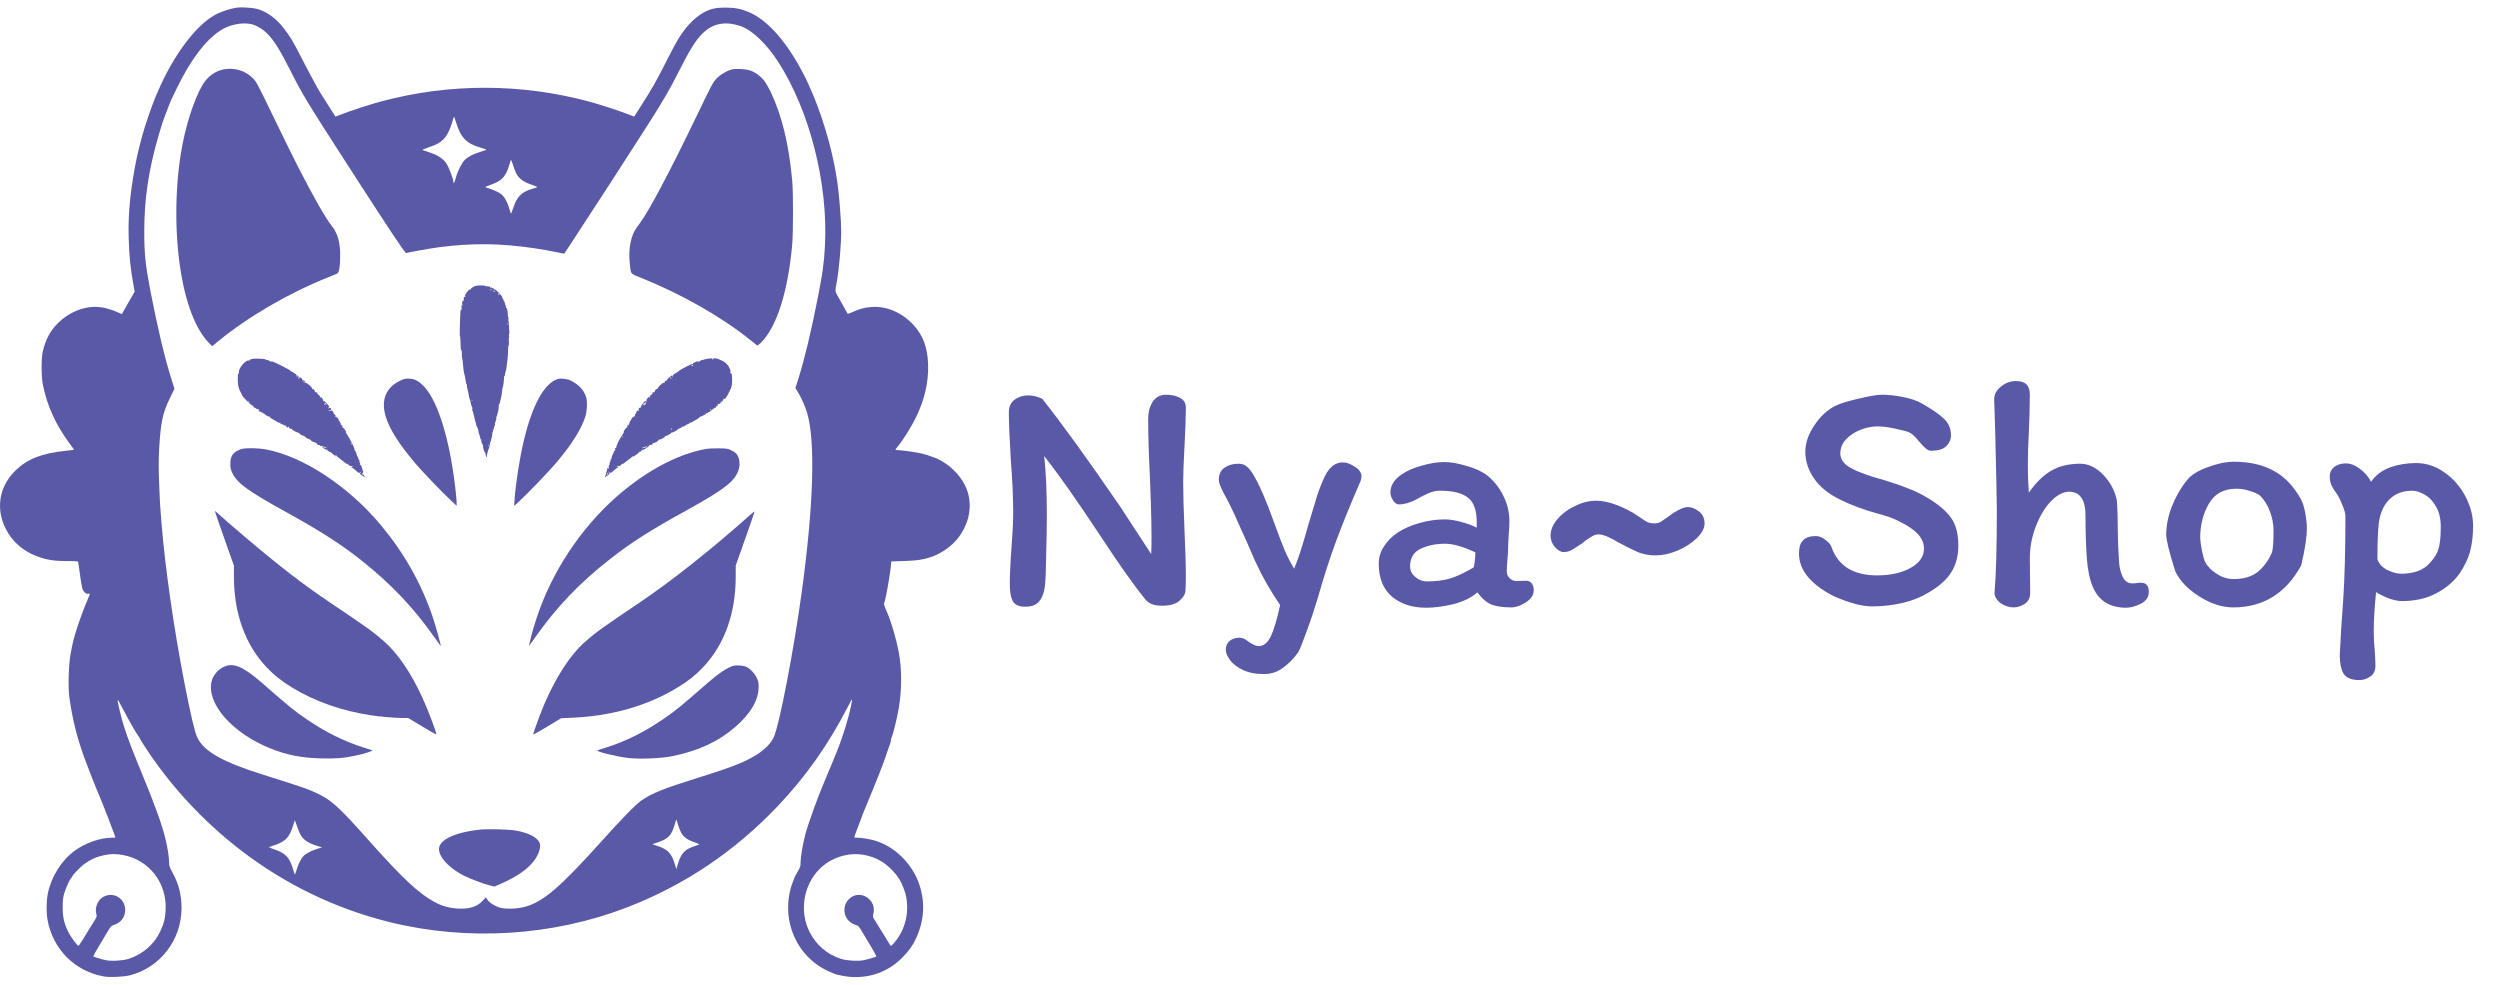 <svg width="165" height="65" viewBox="0 0 165 65" fill="none" xmlns="http://www.w3.org/2000/svg">
<path d="M15.699 0.496C15.176 0.563 14.566 0.769 14.121 1.023C12.863 1.751 11.415 3.711 10.425 6.028C10.373 6.148 10.304 6.309 10.269 6.385C10.04 6.92 9.556 8.322 9.383 8.974C9.236 9.528 9.08 10.13 9.046 10.313C8.617 12.385 8.445 14.041 8.492 15.675C8.531 16.996 8.6 17.639 8.829 18.934L8.886 19.251L8.579 19.782C8.41 20.077 8.224 20.407 8.159 20.523L8.047 20.733L7.883 20.661C7.796 20.626 7.666 20.568 7.593 20.536C7.524 20.505 7.377 20.456 7.269 20.425C7.161 20.393 7.018 20.349 6.944 20.327C6.875 20.304 6.65 20.273 6.447 20.26C5.539 20.197 4.541 20.608 3.819 21.331C3.317 21.835 3.032 22.362 2.828 23.17C2.72 23.603 2.72 24.84 2.828 25.38C3.105 26.782 3.689 28.059 4.618 29.304C4.77 29.505 4.891 29.679 4.882 29.684C4.873 29.692 4.636 29.719 4.35 29.751C2.755 29.92 1.834 30.277 1.039 31.036C-0.22 32.242 -0.345 34.005 0.719 35.451C1.103 35.969 1.678 36.407 2.318 36.666C3.001 36.943 3.529 37.032 4.445 37.032C5.141 37.032 5.15 37.032 5.167 37.13C5.18 37.188 5.219 37.465 5.254 37.746C5.392 38.768 5.431 38.942 5.574 39.081C5.669 39.175 5.729 39.201 5.816 39.188C5.876 39.175 5.928 39.179 5.928 39.201C5.928 39.219 5.872 39.367 5.803 39.527C5.345 40.59 4.904 41.902 4.761 42.634C4.735 42.782 4.696 42.983 4.675 43.081C4.528 43.777 4.48 45.362 4.584 46.072C4.796 47.536 5.072 48.643 5.57 50.023C5.734 50.478 6.352 52.058 6.495 52.375C6.745 52.942 7.614 55.192 7.614 55.273C7.614 55.282 7.502 55.291 7.368 55.291C6.603 55.291 5.613 55.643 4.912 56.161C4.052 56.795 3.373 57.88 3.157 58.974C3.058 59.469 3.049 60.237 3.14 60.724C3.494 62.661 4.943 64.107 6.862 64.447C7.277 64.518 8.185 64.473 8.609 64.362C10.602 63.831 11.981 62.014 11.981 59.92C11.981 59.072 11.795 58.34 11.393 57.603C11.186 57.219 11.16 57.148 11.16 56.911C11.16 56.585 11.06 55.938 10.918 55.357C10.693 54.424 10.222 53.121 9.365 51.05C8.492 48.938 8.133 47.925 7.9 46.898C7.701 46.027 7.705 46.014 8.025 46.63C8.449 47.442 8.946 48.326 9.089 48.514C9.158 48.603 9.214 48.692 9.214 48.71C9.214 48.728 9.344 48.942 9.504 49.192C11.164 51.777 13.373 54.174 15.851 56.085C18.795 58.357 22.145 59.978 25.73 60.862C30.861 62.13 36.465 61.782 41.38 59.889C45.176 58.424 48.492 56.197 51.346 53.188C53.209 51.219 54.653 49.175 55.967 46.63C56.227 46.125 56.253 46.09 56.227 46.273C56.119 47.009 55.639 48.616 55.224 49.621C55.198 49.683 55.098 49.933 54.999 50.179C54.839 50.576 54.701 50.902 54.428 51.541C54.026 52.465 53.339 54.362 53.157 55.045C52.984 55.706 52.837 56.563 52.837 56.924C52.837 57.179 52.82 57.237 52.643 57.536C52.535 57.719 52.448 57.88 52.448 57.898C52.448 57.911 52.413 58.009 52.366 58.116C52.042 58.866 51.934 59.835 52.076 60.67C52.34 62.219 53.304 63.482 54.692 64.107C54.921 64.21 55.154 64.308 55.215 64.322C55.82 64.451 56.08 64.487 56.469 64.487C57.684 64.487 58.778 64.018 59.616 63.134C60.018 62.715 60.226 62.42 60.438 61.973C60.983 60.826 61.073 59.657 60.706 58.474C60.265 57.045 59.054 55.84 57.679 55.46C57.351 55.371 56.867 55.291 56.633 55.291C56.495 55.291 56.382 55.282 56.382 55.268C56.382 55.224 56.689 54.384 56.776 54.188C56.819 54.081 56.858 53.983 56.858 53.969C56.858 53.951 56.91 53.817 56.97 53.666C57.148 53.241 57.187 53.148 57.312 52.835C57.437 52.518 57.502 52.362 57.606 52.121C57.736 51.817 58.293 50.402 58.328 50.291C58.349 50.228 58.436 49.978 58.522 49.733C58.782 48.996 58.803 48.933 58.803 48.835C58.803 48.786 58.829 48.683 58.864 48.612C58.955 48.425 59.214 47.362 59.318 46.742C59.526 45.5 59.526 44.148 59.318 43.036C59.154 42.175 58.816 41.018 58.544 40.402C58.341 39.938 58.319 39.858 58.362 39.768C58.384 39.724 58.427 39.576 58.453 39.442C58.479 39.309 58.54 39.005 58.583 38.773C58.669 38.331 58.795 37.483 58.812 37.21L58.825 37.054L59.668 37.027C60.498 37.001 60.918 36.943 61.376 36.786C61.774 36.652 61.964 36.559 62.327 36.326C62.937 35.925 63.356 35.451 63.659 34.822C64.1 33.907 64.113 32.907 63.702 32.054C63.352 31.335 62.656 30.652 61.908 30.3C61.7 30.201 61.16 30.014 60.857 29.938C60.529 29.853 59.517 29.71 59.249 29.71C59.089 29.71 59.072 29.675 59.184 29.55C59.534 29.157 60.131 28.215 60.459 27.532C61.034 26.349 61.294 25.206 61.255 24.041C61.212 22.907 60.922 22.135 60.278 21.434C59.53 20.626 58.505 20.188 57.528 20.26C57.048 20.295 56.702 20.393 56.166 20.639C56.058 20.688 55.959 20.715 55.941 20.702C55.928 20.684 55.851 20.55 55.773 20.402C55.695 20.255 55.518 19.934 55.375 19.688C55.094 19.197 55.103 19.286 55.237 18.55C55.379 17.76 55.518 16.17 55.518 15.291C55.518 14.514 55.384 12.818 55.263 12.01C55.107 11.001 54.96 10.3 54.709 9.353C54.437 8.318 54.013 7.077 53.65 6.228C53.291 5.389 53.226 5.251 52.902 4.644C51.847 2.666 50.606 1.296 49.426 0.8C48.886 0.577 48.496 0.501 47.887 0.501C47.247 0.501 46.94 0.568 46.482 0.804C45.803 1.157 45.111 1.916 44.584 2.889C44.532 2.983 44.458 3.126 44.415 3.202C44.372 3.282 44.212 3.59 44.061 3.885C43.291 5.403 43.075 5.787 42.344 6.929L41.856 7.697L41.562 7.581C40.926 7.331 39.59 6.894 38.873 6.702C34.389 5.496 29.69 5.492 25.211 6.679C24.437 6.885 23.148 7.304 22.431 7.586L22.141 7.697L21.722 7.041C21.151 6.144 21.039 5.961 20.926 5.755C20.688 5.327 20.23 4.465 19.979 3.974C19.361 2.755 19.158 2.416 18.713 1.845C18.22 1.206 17.584 0.751 16.966 0.586C16.702 0.514 15.967 0.465 15.699 0.496ZM16.573 1.59C16.931 1.671 17.351 1.921 17.671 2.251C18.103 2.693 18.483 3.309 19.18 4.688C19.971 6.251 20.282 6.764 22.846 10.737C25.669 15.117 26.737 16.724 26.806 16.702C27.005 16.639 28.388 16.398 28.972 16.318C31.177 16.032 33.001 16.05 35.297 16.389C35.721 16.452 36.331 16.559 36.65 16.626L37.238 16.746L37.679 16.077C38.989 14.09 41.696 9.907 42.828 8.126C43.806 6.59 44.199 5.907 44.817 4.688C45.513 3.309 45.894 2.693 46.326 2.251C47.009 1.546 47.844 1.371 48.881 1.724C49.647 1.983 50.602 2.903 51.385 4.121C53.455 7.353 54.666 12.157 54.446 16.237C54.385 17.38 54.294 18.032 53.983 19.608C53.546 21.849 53.097 23.715 52.686 25.014L52.496 25.612L52.651 25.862C52.889 26.242 53.166 26.876 53.287 27.309C53.823 29.219 53.689 33.411 52.919 39.041C52.383 42.956 51.432 47.898 51.06 48.675C50.887 49.036 50.537 49.407 50.057 49.733C49.283 50.25 48.423 50.599 46.062 51.335C43.797 52.045 43.027 52.353 42.34 52.826C41.972 53.076 41.039 54.032 39.629 55.603C36.966 58.567 35.846 59.523 34.649 59.849C34.169 59.982 33.404 60.014 33.036 59.915C32.686 59.822 32.327 59.603 32.18 59.389L32.063 59.228L31.86 59.447C31.484 59.849 30.991 60.005 30.226 59.965C29.629 59.929 29.188 59.808 28.669 59.527C27.623 58.96 26.542 57.947 24.259 55.38C22.526 53.433 21.951 52.889 21.212 52.505C20.477 52.121 20.1 51.987 17.32 51.116C14.675 50.282 13.455 49.59 13.019 48.67C12.85 48.308 12.573 47.13 12.176 45.09C11.471 41.469 10.905 37.509 10.662 34.554C10.628 34.085 10.589 33.617 10.58 33.505C10.567 33.393 10.537 32.71 10.507 31.983C10.464 30.942 10.464 30.46 10.502 29.684C10.598 27.916 10.732 27.264 11.207 26.291L11.514 25.657L11.32 25.041C10.87 23.612 10.416 21.715 9.927 19.202C9.599 17.501 9.521 16.746 9.521 15.335C9.517 13.135 9.811 11.175 10.477 8.907C10.572 8.577 10.68 8.224 10.714 8.126C10.749 8.028 10.818 7.836 10.866 7.702C10.913 7.568 10.969 7.416 10.991 7.367C11.008 7.318 11.056 7.197 11.095 7.099C11.259 6.67 11.328 6.519 11.7 5.76C12.608 3.92 13.529 2.697 14.515 2.032C15.103 1.635 15.946 1.456 16.573 1.59ZM30.131 8.17C30.425 9.112 30.827 9.501 31.774 9.76C31.968 9.813 32.12 9.871 32.106 9.88C32.093 9.894 31.929 9.952 31.739 10.01C31.25 10.153 30.874 10.349 30.663 10.568C30.451 10.787 30.183 11.336 30.075 11.773C30.001 12.059 29.923 12.175 29.923 11.996C29.923 11.827 29.621 11.023 29.469 10.8C29.253 10.478 28.903 10.242 28.38 10.068C28.146 9.992 27.926 9.916 27.891 9.903C27.857 9.889 28.021 9.813 28.259 9.733C28.791 9.559 28.976 9.461 29.244 9.22C29.478 9.005 29.737 8.496 29.863 8.001C29.906 7.836 29.953 7.702 29.966 7.702C29.979 7.702 30.053 7.912 30.131 8.17ZM34.065 11.429C34.255 11.804 34.541 12.01 35.146 12.211C35.353 12.282 35.492 12.349 35.457 12.358C35.423 12.371 35.258 12.425 35.09 12.474C34.419 12.675 34.113 12.992 33.875 13.72C33.801 13.952 33.728 14.121 33.719 14.103C33.706 14.081 33.663 13.943 33.62 13.795C33.529 13.456 33.365 13.117 33.218 12.952C33.001 12.715 32.816 12.621 32.042 12.358C32.007 12.345 32.163 12.273 32.392 12.193C33.101 11.947 33.378 11.666 33.589 10.961C33.646 10.778 33.702 10.595 33.715 10.559C33.728 10.523 33.788 10.662 33.853 10.871C33.918 11.081 34.013 11.331 34.065 11.429ZM44.995 55.023C45.154 55.273 45.41 55.447 45.833 55.59C46.023 55.652 46.166 55.719 46.149 55.737C46.132 55.75 45.998 55.799 45.855 55.844C45.193 56.049 44.951 56.313 44.731 57.054L44.64 57.362L44.523 56.987C44.32 56.326 44.065 56.058 43.434 55.849L43.053 55.719L43.395 55.603C44.121 55.353 44.32 55.143 44.536 54.402L44.636 54.072L44.757 54.456C44.822 54.666 44.93 54.924 44.995 55.023ZM19.863 55.143C20.053 55.451 20.364 55.652 20.93 55.826L21.255 55.929L20.982 56.009C20.602 56.121 20.2 56.326 20.027 56.5C19.863 56.666 19.668 57.067 19.551 57.487C19.504 57.643 19.461 57.737 19.448 57.701C19.435 57.666 19.383 57.491 19.327 57.322C19.097 56.572 18.838 56.304 18.086 56.054C17.883 55.982 17.735 55.92 17.757 55.907C17.779 55.893 17.913 55.849 18.051 55.804C18.41 55.701 18.765 55.505 18.924 55.326C19.093 55.143 19.257 54.817 19.352 54.465C19.396 54.317 19.439 54.179 19.452 54.157C19.461 54.139 19.534 54.308 19.608 54.536C19.685 54.768 19.798 55.041 19.863 55.143ZM8.103 56.429C9.837 56.741 11.026 58.268 10.931 60.067C10.9 60.63 10.822 60.947 10.593 61.438C10.187 62.317 9.439 62.973 8.501 63.282C8.12 63.402 7.385 63.451 7.001 63.375C6.763 63.331 6.192 63.161 6.153 63.121C6.136 63.112 6.594 62.322 7.1 61.487C7.32 61.121 7.346 61.094 7.55 61.032C7.986 60.893 8.263 60.518 8.263 60.063C8.259 59.228 7.368 58.773 6.707 59.268C6.413 59.491 6.257 59.947 6.356 60.313C6.4 60.482 6.395 60.505 6.218 60.79C5.423 62.098 5.211 62.433 5.172 62.42C5.068 62.384 4.64 61.795 4.493 61.482C4.225 60.924 4.138 60.532 4.138 59.889C4.138 59.442 4.156 59.259 4.234 58.978C4.337 58.612 4.653 57.924 4.722 57.924C4.744 57.924 4.761 57.898 4.761 57.866C4.761 57.773 5.332 57.179 5.604 56.996C6.075 56.674 6.421 56.527 6.944 56.429C7.355 56.349 7.662 56.349 8.103 56.429ZM57.031 56.424C57.775 56.563 58.354 56.88 58.881 57.429C59.076 57.634 59.236 57.826 59.236 57.862C59.236 57.898 59.253 57.924 59.275 57.924C59.344 57.924 59.66 58.607 59.75 58.951C60.036 60.009 59.819 61.161 59.175 62.027C58.976 62.29 58.812 62.46 58.786 62.429C58.778 62.42 58.605 62.139 58.401 61.808C58.203 61.478 57.934 61.049 57.813 60.857C57.593 60.518 57.593 60.509 57.641 60.322C57.883 59.389 56.789 58.67 56.08 59.295C55.479 59.826 55.686 60.795 56.447 61.032C56.65 61.094 56.676 61.121 56.897 61.487C57.403 62.322 57.861 63.112 57.844 63.121C57.805 63.161 57.234 63.331 56.996 63.375C56.611 63.451 55.877 63.402 55.496 63.282C54.593 62.987 53.892 62.389 53.447 61.54C52.746 60.188 53.01 58.442 54.082 57.362C54.835 56.599 55.993 56.232 57.031 56.424Z" fill="#5959A8"/>
<path d="M14.748 4.581C14.294 4.675 13.866 4.943 13.559 5.327C13.032 5.983 12.388 7.773 12.051 9.496C11.571 11.951 11.506 14.969 11.873 17.545C12.228 20.005 12.928 21.813 13.875 22.719L14.009 22.849L14.411 22.514C16.387 20.893 19.059 19.34 21.644 18.308C21.93 18.192 22.206 18.081 22.254 18.058C22.384 18.005 22.457 17.532 22.453 16.808C22.448 15.969 22.271 15.371 21.882 14.889C21.484 14.393 20.706 13.032 19.634 10.938C19.344 10.371 18.622 8.902 18.026 7.666C17.031 5.608 16.923 5.402 16.707 5.179C16.205 4.661 15.462 4.438 14.748 4.581Z" fill="#5959A8"/>
<path d="M48.341 4.577C48.008 4.648 47.545 4.916 47.29 5.184C47.066 5.412 46.966 5.599 45.993 7.626C44.247 11.255 42.842 13.912 42.245 14.711C41.899 15.171 41.821 15.313 41.705 15.666C41.558 16.121 41.501 16.711 41.558 17.287C41.635 18.13 41.566 18.037 42.288 18.327C45.016 19.429 47.593 20.894 49.53 22.447C49.746 22.621 49.941 22.778 49.967 22.796C49.992 22.818 50.101 22.742 50.239 22.599C51.277 21.541 51.999 19.264 52.284 16.162C52.357 15.331 52.357 12.697 52.284 11.898C52.055 9.483 51.609 7.644 50.887 6.117C50.749 5.822 50.546 5.465 50.438 5.327C50.209 5.032 49.807 4.742 49.491 4.644C49.219 4.555 48.6 4.523 48.341 4.577Z" fill="#5959A8"/>
<path d="M31.385 18.867C31.169 18.965 31.069 19.032 31.078 19.077C31.086 19.104 31.065 19.117 31.03 19.104C30.996 19.09 30.931 19.135 30.879 19.206C30.831 19.273 30.775 19.349 30.753 19.376C30.676 19.479 30.645 19.546 30.693 19.514C30.728 19.492 30.736 19.505 30.719 19.55C30.706 19.59 30.676 19.608 30.654 19.595C30.615 19.572 30.598 19.662 30.607 19.822C30.615 19.889 30.607 19.894 30.576 19.854C30.529 19.773 30.481 19.956 30.511 20.113C30.529 20.202 30.524 20.211 30.49 20.157C30.451 20.108 30.447 20.135 30.464 20.282C30.477 20.403 30.468 20.465 30.442 20.447C30.416 20.434 30.399 20.456 30.395 20.501C30.39 20.546 30.382 20.711 30.373 20.871C30.343 21.403 30.334 22.202 30.36 22.188C30.373 22.179 30.386 22.336 30.39 22.537C30.399 23.019 30.412 23.144 30.455 23.117C30.473 23.108 30.485 23.22 30.481 23.362C30.477 23.51 30.49 23.653 30.507 23.684C30.524 23.711 30.546 23.84 30.55 23.965C30.568 24.278 30.611 24.572 30.658 24.733C30.684 24.804 30.71 24.965 30.728 25.09C30.741 25.211 30.771 25.34 30.797 25.371C30.823 25.403 30.831 25.438 30.818 25.452C30.805 25.465 30.823 25.572 30.853 25.684C30.887 25.8 30.927 25.983 30.939 26.095C30.957 26.202 30.987 26.327 31.009 26.371C31.035 26.416 31.061 26.514 31.069 26.586C31.078 26.662 31.112 26.782 31.151 26.854C31.186 26.929 31.195 26.987 31.173 26.987C31.147 26.987 31.147 27.019 31.173 27.068C31.199 27.117 31.251 27.3 31.29 27.483C31.328 27.666 31.372 27.831 31.385 27.858C31.398 27.88 31.415 27.943 31.419 28.001C31.428 28.054 31.463 28.148 31.497 28.202C31.536 28.255 31.566 28.349 31.566 28.402C31.566 28.461 31.601 28.603 31.648 28.724C31.692 28.849 31.718 28.956 31.705 28.97C31.692 28.987 31.705 28.996 31.735 28.996C31.77 28.996 31.782 29.023 31.765 29.068C31.752 29.108 31.778 29.206 31.826 29.287C31.873 29.362 31.899 29.438 31.886 29.452C31.856 29.487 31.96 29.845 31.999 29.845C32.016 29.845 32.042 29.929 32.059 30.027C32.094 30.251 32.12 30.237 32.154 29.974C32.167 29.867 32.219 29.688 32.267 29.586C32.314 29.478 32.34 29.38 32.327 29.367C32.319 29.353 32.327 29.291 32.353 29.224C32.431 29.014 32.517 28.635 32.496 28.595C32.483 28.572 32.492 28.541 32.517 28.527C32.543 28.51 32.552 28.456 32.535 28.407C32.517 28.34 32.522 28.327 32.561 28.349C32.595 28.371 32.608 28.367 32.591 28.34C32.574 28.313 32.591 28.228 32.63 28.152C32.664 28.077 32.686 27.996 32.673 27.974C32.66 27.952 32.677 27.871 32.716 27.795C32.751 27.72 32.768 27.639 32.755 27.612C32.738 27.586 32.747 27.541 32.768 27.51C32.794 27.478 32.82 27.394 32.833 27.313C32.846 27.237 32.868 27.153 32.881 27.126C32.898 27.104 32.911 26.974 32.915 26.845C32.915 26.715 32.928 26.639 32.941 26.675C32.954 26.711 32.993 26.612 33.023 26.452C33.058 26.291 33.097 26.112 33.11 26.05C33.123 25.987 33.136 25.867 33.14 25.782C33.144 25.697 33.162 25.604 33.179 25.572C33.214 25.519 33.261 25.135 33.265 24.92C33.265 24.854 33.283 24.8 33.304 24.8C33.326 24.8 33.339 24.773 33.33 24.742C33.326 24.715 33.343 24.617 33.369 24.532C33.395 24.447 33.421 24.345 33.421 24.309C33.434 24.162 33.464 23.916 33.495 23.706C33.516 23.581 33.533 23.327 33.533 23.135C33.533 22.947 33.551 22.791 33.572 22.791C33.59 22.791 33.598 22.671 33.585 22.523C33.572 22.354 33.581 22.251 33.616 22.237C33.65 22.224 33.65 22.215 33.611 22.215C33.577 22.211 33.572 22.171 33.598 22.072C33.62 21.992 33.629 21.916 33.62 21.898C33.607 21.876 33.598 21.706 33.594 21.514C33.59 21.304 33.568 21.148 33.538 21.13C33.503 21.104 33.503 21.095 33.542 21.095C33.581 21.095 33.585 21.063 33.551 20.974C33.529 20.912 33.512 20.827 33.516 20.787C33.533 20.639 33.46 20.291 33.412 20.322C33.386 20.34 33.378 20.313 33.391 20.255C33.408 20.202 33.404 20.166 33.382 20.179C33.365 20.188 33.339 20.121 33.322 20.023C33.309 19.925 33.274 19.845 33.248 19.845C33.227 19.845 33.214 19.827 33.227 19.804C33.239 19.782 33.222 19.742 33.188 19.711C33.153 19.679 33.136 19.639 33.149 19.617C33.179 19.563 32.703 19.072 32.651 19.104C32.63 19.117 32.6 19.099 32.587 19.059C32.574 19.023 32.543 19.005 32.517 19.019C32.496 19.032 32.474 19.023 32.474 18.992C32.474 18.956 32.457 18.956 32.409 18.996C32.353 19.046 32.349 19.041 32.366 18.988C32.392 18.921 32.349 18.907 32.12 18.898C32.055 18.894 32.007 18.88 32.016 18.867C32.038 18.831 31.463 18.831 31.385 18.867ZM32.431 19.13C32.431 19.153 32.409 19.175 32.383 19.175C32.362 19.175 32.353 19.153 32.366 19.13C32.379 19.104 32.401 19.086 32.414 19.086C32.422 19.086 32.431 19.104 32.431 19.13ZM32.647 19.22C32.682 19.242 32.695 19.264 32.669 19.264C32.647 19.264 32.595 19.242 32.561 19.22C32.526 19.197 32.517 19.175 32.539 19.175C32.565 19.175 32.613 19.197 32.647 19.22ZM32.95 19.421C32.997 19.479 32.993 19.483 32.932 19.461C32.894 19.447 32.863 19.416 32.863 19.394C32.863 19.336 32.889 19.345 32.95 19.421ZM33.499 21.416C33.486 21.452 33.473 21.438 33.473 21.389C33.469 21.34 33.482 21.313 33.495 21.331C33.508 21.345 33.512 21.385 33.499 21.416ZM31.164 26.461C31.151 26.496 31.138 26.483 31.138 26.434C31.134 26.385 31.147 26.358 31.16 26.376C31.173 26.389 31.177 26.429 31.164 26.461ZM32.245 29.452C32.232 29.487 32.219 29.474 32.219 29.425C32.215 29.376 32.228 29.349 32.241 29.367C32.254 29.38 32.258 29.42 32.245 29.452Z" fill="#5959A8"/>
<path d="M16.594 23.701C16.495 23.728 16.443 23.768 16.465 23.791C16.482 23.813 16.478 23.818 16.447 23.804C16.248 23.684 15.682 24.358 15.773 24.608C15.79 24.652 15.782 24.67 15.756 24.652C15.704 24.617 15.691 24.693 15.695 25.135C15.699 25.474 15.756 25.67 15.92 25.96C15.941 25.996 15.976 26.068 15.998 26.117C16.045 26.228 16.568 26.746 16.616 26.728C16.633 26.724 16.651 26.742 16.651 26.768C16.651 26.791 16.672 26.8 16.703 26.782C16.728 26.764 16.737 26.768 16.724 26.795C16.707 26.822 16.728 26.871 16.767 26.902C16.828 26.956 16.837 26.956 16.806 26.898C16.789 26.862 16.802 26.867 16.841 26.916C16.875 26.96 16.949 27.001 17.009 27.005C17.066 27.005 17.113 27.032 17.113 27.063C17.113 27.094 17.092 27.103 17.07 27.09C17.044 27.076 17.04 27.085 17.057 27.112C17.074 27.143 17.126 27.166 17.174 27.166C17.217 27.166 17.256 27.188 17.256 27.215C17.256 27.237 17.277 27.246 17.299 27.233C17.325 27.219 17.342 27.228 17.342 27.255C17.342 27.282 17.36 27.295 17.381 27.282C17.403 27.264 17.429 27.268 17.437 27.291C17.468 27.367 17.736 27.527 17.779 27.496C17.809 27.478 17.818 27.483 17.805 27.509C17.792 27.532 17.87 27.599 17.982 27.661C18.095 27.719 18.237 27.804 18.302 27.849C18.371 27.893 18.445 27.916 18.471 27.898C18.501 27.88 18.51 27.884 18.492 27.916C18.479 27.943 18.518 27.974 18.596 27.992C18.665 28.009 18.726 28.041 18.726 28.059C18.726 28.081 18.756 28.09 18.791 28.076C18.825 28.059 18.855 28.072 18.855 28.099C18.855 28.121 18.899 28.166 18.946 28.197C19.011 28.233 19.028 28.233 19.011 28.197C18.994 28.17 19.003 28.148 19.024 28.148C19.05 28.148 19.072 28.179 19.072 28.219C19.072 28.255 19.093 28.273 19.115 28.259C19.141 28.246 19.158 28.255 19.158 28.282C19.158 28.309 19.175 28.322 19.197 28.304C19.223 28.291 19.253 28.304 19.275 28.335C19.318 28.407 19.634 28.572 19.707 28.563C19.738 28.563 19.755 28.572 19.746 28.59C19.733 28.603 19.802 28.661 19.897 28.715C19.993 28.768 20.057 28.786 20.04 28.759C20.027 28.728 20.04 28.737 20.075 28.773C20.174 28.889 20.369 29.001 20.421 28.969C20.451 28.947 20.455 28.956 20.433 28.996C20.408 29.041 20.416 29.05 20.473 29.027C20.511 29.009 20.537 29.014 20.52 29.036C20.49 29.09 20.753 29.228 20.814 29.188C20.84 29.17 20.844 29.184 20.823 29.219C20.797 29.264 20.805 29.273 20.862 29.251C20.905 29.233 20.926 29.237 20.909 29.264C20.879 29.317 21.047 29.411 21.112 29.371C21.143 29.349 21.147 29.358 21.125 29.398C21.099 29.442 21.112 29.451 21.181 29.434C21.229 29.42 21.311 29.434 21.359 29.469C21.402 29.505 21.48 29.518 21.523 29.505C21.596 29.483 21.596 29.483 21.527 29.532C21.467 29.567 21.424 29.563 21.333 29.501C21.216 29.425 21.216 29.425 21.272 29.501C21.354 29.608 21.558 29.715 21.601 29.675C21.614 29.657 21.622 29.675 21.614 29.71C21.61 29.746 21.627 29.773 21.657 29.764C21.683 29.759 21.709 29.777 21.709 29.804C21.709 29.826 21.731 29.835 21.752 29.822C21.778 29.804 21.856 29.858 21.929 29.929C22.003 30.005 22.107 30.09 22.154 30.117C22.245 30.161 22.245 30.161 22.167 30.094C22.12 30.054 22.102 30.023 22.133 30.023C22.159 30.023 22.206 30.059 22.236 30.103C22.267 30.148 22.392 30.251 22.509 30.335C22.63 30.42 22.773 30.532 22.829 30.581C22.894 30.634 22.919 30.643 22.898 30.603C22.876 30.567 22.915 30.594 22.984 30.661C23.079 30.759 23.136 30.782 23.218 30.759C23.326 30.733 23.326 30.733 23.244 30.8C23.192 30.84 23.179 30.867 23.213 30.871C23.274 30.871 23.283 30.876 23.538 31.099C23.698 31.237 23.702 31.237 23.797 31.157C23.892 31.072 23.892 31.072 23.814 31.166C23.745 31.255 23.745 31.259 23.819 31.331C23.862 31.376 23.922 31.407 23.948 31.407C23.979 31.407 24 31.425 24 31.451C24 31.474 24.022 31.496 24.048 31.496C24.082 31.496 24.082 31.478 24.052 31.438C24.026 31.411 24.005 31.362 24 31.34C23.996 31.313 23.961 31.3 23.922 31.309C23.853 31.322 23.853 31.317 23.922 31.246C23.97 31.197 23.983 31.148 23.957 31.099C23.94 31.059 23.901 30.942 23.871 30.835C23.845 30.724 23.806 30.657 23.776 30.675C23.745 30.692 23.741 30.67 23.763 30.603C23.784 30.541 23.776 30.514 23.75 30.532C23.724 30.545 23.715 30.523 23.728 30.478C23.737 30.429 23.715 30.362 23.676 30.322C23.637 30.282 23.616 30.228 23.628 30.206C23.646 30.184 23.633 30.157 23.611 30.148C23.585 30.139 23.555 30.072 23.542 30.001C23.533 29.925 23.482 29.809 23.43 29.737C23.382 29.666 23.36 29.621 23.386 29.639C23.456 29.679 23.101 28.969 22.928 28.71C22.846 28.594 22.803 28.509 22.829 28.523C22.855 28.541 22.837 28.487 22.79 28.398C22.738 28.313 22.669 28.233 22.634 28.219C22.595 28.206 22.574 28.161 22.591 28.126C22.604 28.09 22.591 28.05 22.565 28.032C22.535 28.009 22.53 28.023 22.552 28.059C22.574 28.099 22.569 28.108 22.539 28.085C22.509 28.068 22.487 28.014 22.487 27.965C22.487 27.92 22.465 27.88 22.44 27.88C22.418 27.88 22.409 27.858 22.422 27.835C22.435 27.809 22.427 27.791 22.405 27.791C22.379 27.791 22.358 27.764 22.358 27.733C22.353 27.634 22.189 27.469 22.133 27.505C22.098 27.527 22.102 27.509 22.141 27.456C22.18 27.407 22.184 27.384 22.154 27.407C22.12 27.425 22.098 27.411 22.098 27.367C22.098 27.322 22.076 27.309 22.046 27.326C22.02 27.344 22.012 27.34 22.025 27.313C22.042 27.286 22.016 27.219 21.973 27.161C21.908 27.076 21.882 27.068 21.826 27.112C21.774 27.157 21.752 27.152 21.705 27.09C21.653 27.018 21.653 27.014 21.713 27.068C21.77 27.112 21.795 27.112 21.834 27.059C21.912 26.965 21.778 26.867 21.679 26.947C21.605 27.005 21.605 27.005 21.674 26.92C21.744 26.835 21.739 26.822 21.575 26.639C21.476 26.523 21.389 26.46 21.359 26.478C21.328 26.496 21.32 26.492 21.333 26.465C21.35 26.438 21.32 26.362 21.268 26.295C21.199 26.201 21.169 26.188 21.138 26.237C21.104 26.282 21.099 26.277 21.117 26.219C21.134 26.175 21.104 26.121 21.035 26.076C20.978 26.036 20.931 25.974 20.931 25.943C20.931 25.907 20.896 25.884 20.857 25.889C20.814 25.889 20.779 25.862 20.779 25.826C20.779 25.746 20.667 25.648 20.611 25.679C20.589 25.697 20.585 25.688 20.598 25.661C20.641 25.59 20.295 25.273 20.166 25.268C20.105 25.268 20.044 25.242 20.032 25.21C20.023 25.184 20.036 25.157 20.066 25.157C20.092 25.157 20.101 25.175 20.088 25.201C20.075 25.224 20.083 25.246 20.105 25.246C20.131 25.246 20.152 25.228 20.152 25.201C20.152 25.143 19.997 25.063 19.958 25.103C19.936 25.121 19.936 25.112 19.949 25.085C19.984 25.018 19.828 24.871 19.763 24.911C19.742 24.925 19.733 24.96 19.746 24.987C19.763 25.018 19.755 25.023 19.724 25.005C19.699 24.987 19.686 24.956 19.699 24.934C19.733 24.88 19.673 24.751 19.629 24.782C19.608 24.795 19.604 24.826 19.616 24.853C19.634 24.885 19.625 24.889 19.599 24.871C19.573 24.853 19.56 24.813 19.573 24.782C19.586 24.742 19.543 24.697 19.465 24.661C19.392 24.626 19.331 24.581 19.331 24.563C19.331 24.541 19.314 24.536 19.292 24.55C19.271 24.563 19.245 24.55 19.232 24.518C19.197 24.425 17.922 23.786 17.874 23.835C17.857 23.849 17.874 23.862 17.904 23.862C17.935 23.862 17.948 23.876 17.935 23.893C17.917 23.907 17.87 23.885 17.822 23.844C17.779 23.804 17.697 23.764 17.641 23.76C17.584 23.76 17.528 23.742 17.515 23.724C17.476 23.666 16.767 23.648 16.594 23.701ZM16.439 26.527C16.495 26.599 16.491 26.603 16.426 26.545C16.352 26.487 16.331 26.451 16.365 26.451C16.374 26.451 16.409 26.487 16.439 26.527ZM21.54 26.661C21.596 26.737 21.596 26.737 21.519 26.675C21.441 26.612 21.437 26.617 21.467 26.697C21.488 26.764 21.484 26.773 21.445 26.733C21.419 26.706 21.411 26.661 21.424 26.634C21.462 26.572 21.471 26.572 21.54 26.661ZM23.213 29.331C23.201 29.344 23.175 29.322 23.162 29.277C23.136 29.215 23.14 29.21 23.183 29.251C23.213 29.282 23.227 29.317 23.213 29.331Z" fill="#5959A8"/>
<path d="M46.763 23.67C46.668 23.679 46.56 23.701 46.525 23.715C46.49 23.733 46.413 23.751 46.356 23.755C46.3 23.764 46.222 23.8 46.184 23.835C46.14 23.876 46.089 23.907 46.067 23.907C46.045 23.907 46.058 23.885 46.093 23.858C46.14 23.822 46.132 23.818 46.054 23.844C45.842 23.902 45.704 23.983 45.734 24.018C45.756 24.036 45.743 24.041 45.717 24.023C45.66 23.992 44.938 24.362 44.8 24.492C44.761 24.532 44.653 24.599 44.567 24.643C44.467 24.688 44.411 24.751 44.415 24.791C44.424 24.826 44.402 24.862 44.372 24.871C44.342 24.876 44.337 24.871 44.363 24.858C44.385 24.849 44.398 24.818 44.385 24.795C44.368 24.773 44.337 24.773 44.307 24.8C44.277 24.826 44.203 24.889 44.134 24.938C44.069 24.987 44.026 25.045 44.039 25.068C44.052 25.09 44.018 25.112 43.966 25.121C43.905 25.13 43.866 25.161 43.871 25.21C43.875 25.255 43.853 25.273 43.819 25.26C43.749 25.233 43.36 25.599 43.399 25.661C43.412 25.684 43.408 25.697 43.386 25.679C43.33 25.648 43.218 25.746 43.218 25.826C43.218 25.862 43.183 25.889 43.144 25.889C43.101 25.884 43.066 25.907 43.066 25.943C43.066 25.974 43.019 26.036 42.963 26.076C42.894 26.121 42.863 26.175 42.88 26.219C42.898 26.277 42.894 26.282 42.859 26.237C42.829 26.188 42.798 26.201 42.725 26.3C42.651 26.398 42.643 26.434 42.686 26.492C42.738 26.554 42.733 26.554 42.669 26.501C42.599 26.447 42.574 26.46 42.44 26.612C42.357 26.71 42.297 26.813 42.31 26.84C42.319 26.871 42.301 26.898 42.271 26.898C42.172 26.898 42.111 27.009 42.172 27.076C42.21 27.121 42.21 27.126 42.167 27.103C42.094 27.059 41.986 27.152 41.986 27.264C41.986 27.313 41.968 27.335 41.938 27.318C41.908 27.3 41.899 27.326 41.908 27.393C41.916 27.465 41.899 27.496 41.864 27.487C41.8 27.474 41.644 27.648 41.64 27.733C41.64 27.764 41.622 27.791 41.596 27.791C41.575 27.791 41.557 27.804 41.562 27.822C41.571 27.871 41.475 28.103 41.445 28.103C41.428 28.103 41.432 28.081 41.45 28.05C41.467 28.018 41.462 28.014 41.432 28.032C41.406 28.05 41.393 28.09 41.406 28.126C41.423 28.161 41.402 28.206 41.363 28.219C41.328 28.233 41.259 28.313 41.207 28.398C41.16 28.487 41.142 28.541 41.168 28.523C41.194 28.509 41.151 28.594 41.069 28.71C40.861 29.018 40.641 29.487 40.676 29.541C40.688 29.567 40.68 29.576 40.658 29.563C40.632 29.545 40.598 29.563 40.585 29.603C40.568 29.648 40.576 29.661 40.615 29.639C40.641 29.621 40.637 29.643 40.598 29.692C40.503 29.804 40.338 30.201 40.364 30.246C40.377 30.268 40.364 30.291 40.338 30.3C40.312 30.309 40.286 30.367 40.286 30.434C40.282 30.496 40.261 30.541 40.239 30.527C40.222 30.514 40.217 30.55 40.235 30.603C40.252 30.666 40.248 30.692 40.222 30.675C40.2 30.661 40.178 30.675 40.183 30.706C40.183 30.733 40.178 30.809 40.174 30.871C40.17 30.96 40.161 30.969 40.127 30.916C40.092 30.858 40.083 30.858 40.079 30.925C40.07 31.009 40.057 31.085 40.04 31.103C40.036 31.117 40.014 31.197 39.984 31.326C39.98 31.358 39.958 31.411 39.941 31.438C39.919 31.474 39.923 31.496 39.949 31.496C39.975 31.496 39.997 31.474 39.997 31.451C39.997 31.425 40.018 31.407 40.049 31.407C40.075 31.407 40.135 31.376 40.178 31.331C40.252 31.259 40.252 31.255 40.183 31.166C40.105 31.072 40.105 31.072 40.2 31.157C40.295 31.237 40.299 31.237 40.459 31.099C40.715 30.876 40.723 30.871 40.784 30.871C40.818 30.867 40.805 30.84 40.753 30.8C40.671 30.733 40.671 30.733 40.779 30.759C40.861 30.782 40.918 30.759 41.013 30.661C41.082 30.594 41.121 30.567 41.099 30.603C41.078 30.643 41.104 30.634 41.168 30.581C41.225 30.532 41.372 30.42 41.488 30.335C41.609 30.251 41.73 30.152 41.761 30.112C41.8 30.067 41.808 30.067 41.787 30.108C41.765 30.152 41.774 30.161 41.817 30.134C41.929 30.063 42.18 29.867 42.21 29.822C42.232 29.795 42.245 29.795 42.245 29.822C42.245 29.844 42.275 29.817 42.314 29.764C42.349 29.71 42.396 29.675 42.418 29.688C42.474 29.724 42.902 29.42 42.859 29.376C42.842 29.358 42.859 29.353 42.894 29.362C42.984 29.393 43.118 29.317 43.084 29.255C43.066 29.228 43.071 29.219 43.101 29.237C43.166 29.277 43.507 29.09 43.468 29.027C43.456 29.001 43.464 28.996 43.49 29.014C43.546 29.05 43.888 28.871 43.888 28.809C43.888 28.791 43.901 28.777 43.922 28.782C43.961 28.795 44.247 28.639 44.281 28.585C44.294 28.563 44.316 28.545 44.325 28.55C44.372 28.572 44.705 28.398 44.727 28.344C44.74 28.304 44.77 28.291 44.796 28.304C44.817 28.318 44.839 28.309 44.839 28.286C44.839 28.259 44.852 28.242 44.874 28.242C44.956 28.255 45.016 28.233 44.99 28.197C44.977 28.175 44.99 28.139 45.016 28.121C45.051 28.103 45.055 28.108 45.038 28.139C44.995 28.215 45.081 28.206 45.155 28.126C45.189 28.09 45.228 28.076 45.245 28.09C45.258 28.108 45.271 28.094 45.271 28.068C45.271 28.041 45.332 28.009 45.401 27.992C45.479 27.974 45.518 27.943 45.505 27.916C45.487 27.884 45.496 27.88 45.526 27.898C45.552 27.916 45.626 27.893 45.695 27.849C45.76 27.804 45.903 27.719 46.015 27.661C46.127 27.599 46.205 27.532 46.192 27.509C46.179 27.483 46.188 27.478 46.218 27.496C46.244 27.514 46.322 27.487 46.391 27.438C46.46 27.384 46.538 27.344 46.568 27.344C46.594 27.344 46.603 27.322 46.586 27.291C46.568 27.259 46.573 27.255 46.607 27.273C46.633 27.291 46.685 27.273 46.724 27.237C46.759 27.197 46.819 27.166 46.849 27.166C46.88 27.166 46.944 27.117 46.992 27.054C47.04 26.996 47.087 26.96 47.105 26.974C47.117 26.987 47.13 26.978 47.13 26.947C47.13 26.916 47.148 26.902 47.169 26.916C47.217 26.947 47.312 26.831 47.273 26.791C47.256 26.773 47.273 26.773 47.312 26.786C47.373 26.809 47.381 26.795 47.368 26.715C47.355 26.643 47.359 26.626 47.394 26.661C47.463 26.733 47.783 26.425 47.749 26.326C47.736 26.273 47.74 26.264 47.766 26.309C47.796 26.353 47.827 26.344 47.887 26.273C47.969 26.179 48.056 26.036 48.103 25.916C48.12 25.88 48.172 25.773 48.22 25.675C48.276 25.568 48.311 25.402 48.319 25.228C48.332 24.898 48.298 24.617 48.255 24.643C48.216 24.67 48.155 24.532 48.19 24.496C48.203 24.483 48.211 24.501 48.211 24.532C48.211 24.563 48.224 24.581 48.237 24.568C48.25 24.55 48.224 24.474 48.185 24.389C48.142 24.309 48.108 24.224 48.103 24.206C48.103 24.184 48.025 24.085 47.93 23.992C47.714 23.773 47.087 23.545 47.087 23.684C47.087 23.706 47.066 23.728 47.04 23.728C47.018 23.728 47.009 23.706 47.022 23.684C47.035 23.657 47.022 23.643 46.992 23.648C46.962 23.652 46.858 23.661 46.763 23.67ZM45.747 24.13C45.747 24.152 45.717 24.161 45.682 24.148C45.648 24.13 45.617 24.112 45.617 24.103C45.617 24.094 45.648 24.085 45.682 24.085C45.717 24.085 45.747 24.103 45.747 24.13ZM44.299 24.929C44.312 24.951 44.307 24.983 44.286 24.996C44.264 25.01 44.247 24.992 44.247 24.956C44.247 24.88 44.26 24.871 44.299 24.929ZM47.649 26.469C47.649 26.478 47.615 26.514 47.576 26.545C47.507 26.603 47.502 26.599 47.558 26.527C47.615 26.456 47.649 26.434 47.649 26.469ZM42.599 26.675C42.513 26.786 42.5 26.786 42.53 26.684C42.552 26.621 42.543 26.621 42.487 26.693C42.448 26.742 42.418 26.759 42.418 26.733C42.418 26.67 42.526 26.581 42.561 26.617C42.578 26.63 42.591 26.621 42.591 26.59C42.591 26.559 42.608 26.545 42.634 26.563C42.656 26.576 42.643 26.626 42.599 26.675ZM46.936 27.027C46.949 27.05 46.944 27.081 46.923 27.094C46.901 27.108 46.884 27.09 46.884 27.054C46.884 26.978 46.897 26.969 46.936 27.027ZM44.363 28.3C44.363 28.313 44.346 28.335 44.32 28.349C44.299 28.362 44.277 28.353 44.277 28.331C44.277 28.304 44.299 28.282 44.32 28.282C44.346 28.282 44.363 28.291 44.363 28.3ZM41.108 28.871C41.095 28.907 41.082 28.893 41.082 28.844C41.078 28.795 41.091 28.768 41.104 28.786C41.117 28.8 41.121 28.84 41.108 28.871ZM42.643 29.514C42.591 29.55 42.526 29.567 42.5 29.55C42.474 29.536 42.431 29.55 42.409 29.581C42.375 29.634 42.37 29.63 42.388 29.576C42.396 29.541 42.444 29.509 42.491 29.509C42.543 29.509 42.599 29.496 42.617 29.474C42.634 29.456 42.669 29.442 42.695 29.442C42.721 29.442 42.695 29.474 42.643 29.514ZM40.17 31.282C40.17 31.3 40.139 31.317 40.105 31.317C40.07 31.317 40.04 31.3 40.04 31.282C40.04 31.259 40.07 31.242 40.105 31.242C40.139 31.242 40.17 31.259 40.17 31.282Z" fill="#5959A8"/>
<path d="M26.494 25.085C25.474 25.527 25.107 26.411 25.474 27.541C25.742 28.375 26.304 29.259 27.389 30.558C27.826 31.076 29.227 32.541 29.785 33.054L30.139 33.38V33.224C30.139 32.987 30.061 32.219 29.962 31.518C29.555 28.545 28.79 26.282 27.921 25.442C27.584 25.121 27.372 25.014 27.026 24.992C26.801 24.978 26.698 24.996 26.494 25.085Z" fill="#5959A8"/>
<path d="M36.797 25.019C35.907 25.318 35.133 26.733 34.566 29.103C34.303 30.206 34.039 31.885 33.961 32.969L33.931 33.394L34.251 33.103C34.791 32.608 36.2 31.144 36.698 30.559C37.705 29.367 38.328 28.394 38.617 27.545C38.747 27.17 38.777 26.496 38.682 26.197C38.539 25.755 38.215 25.403 37.705 25.135C37.454 25.001 37.009 24.947 36.797 25.019Z" fill="#5959A8"/>
<path d="M15.933 29.639C15.397 29.813 15.202 30.072 15.202 30.603C15.202 30.884 15.224 30.983 15.328 31.206C15.656 31.889 16.318 32.375 18.721 33.706C21.142 35.041 22.474 35.893 23.871 37C25.825 38.554 27.329 40.139 28.7 42.103C28.912 42.402 29.085 42.643 29.089 42.639C29.115 42.612 28.782 41.389 28.592 40.822C27.844 38.576 26.72 36.567 25.163 34.688C23.023 32.108 20.001 30.112 17.541 29.661C17.001 29.563 16.205 29.554 15.933 29.639Z" fill="#5959A8"/>
<path d="M46.504 29.648C44.943 29.942 43.14 30.826 41.493 32.116C39.081 33.996 37.074 36.657 35.868 39.572C35.553 40.335 35.228 41.313 35.042 42.049C34.965 42.371 34.904 42.634 34.908 42.639C34.913 42.643 35.086 42.402 35.297 42.103C36.724 40.063 38.272 38.447 40.326 36.849C41.726 35.759 42.924 35 45.293 33.692C47.844 32.286 48.536 31.741 48.761 30.965C48.847 30.661 48.817 30.313 48.683 30.067C48.605 29.924 48.519 29.853 48.302 29.741C48.03 29.603 47.995 29.599 47.433 29.59C47.07 29.585 46.72 29.603 46.504 29.648Z" fill="#5959A8"/>
<path d="M14.185 33.746C14.185 33.769 14.467 34.581 14.812 35.559L15.439 37.336V38.072C15.439 40.487 16.192 42.563 17.592 44.036C18.116 44.586 18.561 44.938 19.296 45.389C20.783 46.295 22.547 46.916 24.492 47.21C25.102 47.304 26.118 47.389 26.628 47.389H26.944L27.86 47.943C28.366 48.246 28.786 48.487 28.794 48.478C28.846 48.429 28.25 46.849 27.865 46.014C27.117 44.394 26.252 43.121 25.357 42.336C24.652 41.715 24.186 41.38 21.829 39.8C20.014 38.581 18.44 37.367 16.131 35.407C15.184 34.603 14.856 34.318 14.285 33.8C14.229 33.751 14.185 33.728 14.185 33.746Z" fill="#5959A8"/>
<path d="M49.486 34.005C46.884 36.322 44.298 38.367 42.167 39.8C39.798 41.394 39.348 41.715 38.639 42.336C37.532 43.304 36.434 45.081 35.617 47.233C35.349 47.943 35.176 48.456 35.202 48.478C35.21 48.487 35.63 48.251 36.127 47.952L37.035 47.402L37.748 47.371C40.347 47.264 42.755 46.577 44.7 45.385C45.435 44.938 45.881 44.586 46.404 44.036C47.809 42.563 48.557 40.487 48.557 38.068V37.322L48.821 36.586C49.434 34.858 49.815 33.764 49.802 33.751C49.793 33.742 49.655 33.858 49.486 34.005Z" fill="#5959A8"/>
<path d="M14.766 44.014C14.45 44.166 14.212 44.407 14.057 44.719C13.711 45.438 14.027 46.465 14.887 47.416C15.617 48.224 16.655 48.916 17.827 49.389C18.908 49.826 19.902 50.023 21.173 50.054C22.163 50.081 22.669 50.041 23.482 49.867C24.074 49.742 24.653 49.554 24.563 49.518C24.528 49.505 24.264 49.42 23.979 49.331C22.721 48.933 21.497 48.326 20.282 47.5C19.431 46.925 19.154 46.697 17.239 45.027C16.041 43.983 15.384 43.715 14.766 44.014Z" fill="#5959A8"/>
<path d="M48.168 44.032C47.796 44.197 47.347 44.519 46.759 45.027C44.843 46.697 44.567 46.925 43.715 47.501C42.487 48.335 41.303 48.925 40.019 49.331C39.733 49.42 39.469 49.505 39.435 49.518C39.262 49.585 40.637 49.929 41.462 50.027C42.197 50.112 43.607 50.059 44.32 49.916C46.05 49.576 47.386 48.96 48.518 47.987C49.534 47.112 50.07 46.202 50.07 45.335C50.07 45.041 50.053 44.952 49.936 44.719C49.798 44.429 49.53 44.148 49.258 44.014C49.158 43.965 48.972 43.929 48.773 43.92C48.497 43.907 48.41 43.925 48.168 44.032Z" fill="#5959A8"/>
<path d="M31.674 54.755C30.261 54.907 29.288 55.286 29.033 55.791C28.765 56.317 29.448 57.188 30.593 57.782C31.004 57.991 31.895 58.331 32.327 58.438L32.634 58.514L33.062 58.326C33.957 57.933 34.606 57.514 35.047 57.045C35.557 56.509 35.786 55.84 35.561 55.527C35.319 55.192 34.835 54.965 34.039 54.817C33.585 54.737 32.215 54.701 31.674 54.755Z" fill="#5959A8"/>
<path d="M75.78 27.636C75.78 27.211 75.875 26.844 76.066 26.536C76.271 26.213 76.572 26.052 76.968 26.052C77.305 26.052 77.606 26.118 77.87 26.25C78.134 26.382 78.266 26.602 78.266 26.91C78.266 27.511 78.237 28.355 78.178 29.44C78.119 30.496 78.09 31.281 78.09 31.794C78.09 32.601 78.119 33.679 78.178 35.028C78.237 36.319 78.266 37.265 78.266 37.866C78.266 38.35 78.259 38.709 78.244 38.944C78.244 39.179 78.112 39.413 77.848 39.648C77.599 39.868 77.21 39.978 76.682 39.978C76.403 39.978 76.161 39.934 75.956 39.846C75.765 39.743 75.633 39.633 75.56 39.516C74.871 38.68 73.866 37.257 72.546 35.248C71.065 33.004 69.855 31.288 68.916 30.1C69.033 31.156 69.092 32.447 69.092 33.972C69.092 34.647 69.077 35.527 69.048 36.612C69.033 37.683 69.004 38.387 68.96 38.724C68.901 39.149 68.769 39.479 68.564 39.714C68.373 39.934 68.065 40.044 67.64 40.044C67.317 40.044 67.075 39.956 66.914 39.78C66.767 39.589 66.679 39.267 66.65 38.812C66.635 38.211 66.672 37.309 66.76 36.106C66.775 35.915 66.797 35.585 66.826 35.116C66.855 34.647 66.87 34.229 66.87 33.862C66.87 32.85 66.819 31.691 66.716 30.386C66.628 28.949 66.584 27.885 66.584 27.196C66.584 26.844 66.709 26.573 66.958 26.382C67.222 26.191 67.523 26.096 67.86 26.096C68.153 26.096 68.461 26.169 68.784 26.316C70.045 27.9 71.754 30.261 73.91 33.4L75.978 36.568C75.993 36.333 76 36.003 76 35.578C76 34.83 75.985 34.023 75.956 33.158C75.927 32.293 75.905 31.706 75.89 31.398C75.817 29.975 75.78 28.721 75.78 27.636ZM83.41 44.488C82.852 44.488 82.383 44.393 82.002 44.202C81.635 44.026 81.356 43.806 81.166 43.542C80.99 43.293 80.902 43.073 80.902 42.882C80.902 42.633 80.99 42.435 81.166 42.288C81.342 42.156 81.554 42.09 81.804 42.09C81.95 42.09 82.09 42.134 82.222 42.222C82.354 42.31 82.427 42.361 82.442 42.376C82.544 42.449 82.647 42.508 82.75 42.552C82.852 42.611 82.962 42.64 83.08 42.64C83.402 42.64 83.666 42.427 83.872 42.002C84.077 41.577 84.282 40.887 84.488 39.934C83.828 38.966 83.278 37.998 82.838 37.03L82.332 35.864C82.258 35.688 82.053 35.233 81.716 34.5C81.393 33.752 81.07 33.092 80.748 32.52C80.542 32.109 80.44 31.831 80.44 31.684C80.44 31.317 80.564 31.046 80.814 30.87C81.078 30.694 81.378 30.606 81.716 30.606C81.95 30.606 82.126 30.657 82.244 30.76C82.376 30.848 82.522 31.017 82.684 31.266C83.109 31.97 83.571 33.026 84.07 34.434C84.363 35.241 84.598 35.857 84.774 36.282C84.95 36.693 85.162 37.111 85.412 37.536C85.661 36.964 85.976 35.989 86.358 34.61C86.592 33.818 86.783 33.187 86.93 32.718C87.091 32.234 87.267 31.794 87.458 31.398C87.59 31.134 87.751 30.921 87.942 30.76C88.147 30.599 88.374 30.518 88.624 30.518C88.873 30.518 89.137 30.613 89.416 30.804C89.709 30.98 89.856 31.193 89.856 31.442C89.856 31.589 89.804 31.765 89.702 31.97C89.13 33.29 88.624 34.537 88.184 35.71C87.758 36.869 87.348 38.145 86.952 39.538C86.717 40.315 86.468 41.056 86.204 41.76C85.954 42.464 85.778 42.897 85.676 43.058C85.382 43.469 85.052 43.806 84.686 44.07C84.319 44.349 83.894 44.488 83.41 44.488ZM101.227 38.944C101.227 39.267 101.051 39.538 100.699 39.758C100.361 39.978 100.046 40.088 99.753 40.088C99.195 40.088 98.748 40.022 98.411 39.89C98.088 39.743 97.787 39.479 97.509 39.098C97.127 39.435 96.607 39.692 95.947 39.868C95.287 40.029 94.678 40.11 94.121 40.11C93.211 40.11 92.463 39.868 91.877 39.384C91.29 38.885 90.997 38.159 90.997 37.206C90.997 36.795 91.107 36.421 91.327 36.084C91.547 35.732 91.847 35.424 92.229 35.16C92.654 34.881 93.138 34.669 93.681 34.522C94.223 34.361 94.788 34.28 95.375 34.28C95.683 34.28 96.049 34.339 96.475 34.456C96.9 34.573 97.23 34.698 97.465 34.83V34.478C97.465 33.686 97.274 33.143 96.893 32.85C96.511 32.542 95.895 32.388 95.045 32.388C94.795 32.388 94.546 32.439 94.297 32.542C94.062 32.645 93.791 32.784 93.483 32.96C93.072 33.18 92.683 33.29 92.317 33.29C92.185 33.29 92.06 33.202 91.943 33.026C91.825 32.835 91.767 32.667 91.767 32.52C91.767 32.095 91.965 31.728 92.361 31.42C92.771 31.112 93.255 30.885 93.813 30.738C94.37 30.577 94.869 30.496 95.309 30.496C95.749 30.496 96.255 30.584 96.827 30.76C97.399 30.921 97.868 31.149 98.235 31.442C98.675 31.823 99.012 32.271 99.247 32.784C99.496 33.283 99.621 33.833 99.621 34.434C99.621 34.625 99.606 34.911 99.577 35.292C99.547 35.703 99.533 36.055 99.533 36.348C99.533 36.48 99.518 36.678 99.489 36.942C99.459 37.265 99.445 37.521 99.445 37.712C99.445 37.888 99.511 38.042 99.643 38.174C99.775 38.291 99.929 38.35 100.105 38.35L100.721 38.328C100.882 38.328 101.007 38.387 101.095 38.504C101.183 38.621 101.227 38.768 101.227 38.944ZM94.143 38.372C94.773 38.372 95.301 38.306 95.727 38.174C96.152 38.042 96.665 37.8 97.267 37.448C97.325 37.199 97.362 36.869 97.377 36.458C96.57 36.077 95.903 35.886 95.375 35.886C94.773 35.886 94.238 35.996 93.769 36.216C93.299 36.436 93.065 36.825 93.065 37.382C93.065 37.661 93.182 37.895 93.417 38.086C93.651 38.277 93.893 38.372 94.143 38.372ZM111.401 33.466C111.636 33.466 111.878 33.561 112.127 33.752C112.377 33.943 112.501 34.207 112.501 34.544C112.501 34.867 112.325 35.197 111.973 35.534C111.636 35.857 111.211 36.128 110.697 36.348C110.199 36.553 109.722 36.656 109.267 36.656C108.871 36.656 108.497 36.59 108.145 36.458C107.808 36.311 107.375 36.099 106.847 35.82C106.246 35.453 105.799 35.27 105.505 35.27C105.373 35.27 105.241 35.307 105.109 35.38C104.977 35.453 104.838 35.541 104.691 35.644C104.559 35.747 104.457 35.827 104.383 35.886C104.119 36.062 103.899 36.201 103.723 36.304C103.562 36.392 103.386 36.436 103.195 36.436C103.019 36.436 102.829 36.326 102.623 36.106C102.433 35.886 102.337 35.629 102.337 35.336C102.337 34.984 102.484 34.632 102.777 34.28C103.085 33.913 103.474 33.62 103.943 33.4C104.413 33.165 104.882 33.048 105.351 33.048C106.026 33.048 106.833 33.312 107.771 33.84C107.801 33.855 107.947 33.95 108.211 34.126C108.417 34.273 108.585 34.383 108.717 34.456C108.864 34.515 109.04 34.544 109.245 34.544C109.363 34.544 109.487 34.507 109.619 34.434C109.751 34.346 109.891 34.251 110.037 34.148C110.199 34.031 110.331 33.935 110.433 33.862C110.844 33.598 111.167 33.466 111.401 33.466ZM129.249 36.018C129.249 36.707 129.088 37.301 128.765 37.8C128.457 38.284 127.944 38.731 127.225 39.142C126.741 39.435 126.176 39.655 125.531 39.802C124.886 39.949 124.233 40.022 123.573 40.022C122.898 40.022 122.062 39.802 121.065 39.362C120.346 39.01 119.774 38.592 119.349 38.108C118.938 37.624 118.733 37.096 118.733 36.524C118.733 36.128 118.821 35.842 118.997 35.666C119.173 35.475 119.459 35.38 119.855 35.38C120.06 35.38 120.273 35.468 120.493 35.644C120.713 35.805 120.845 35.967 120.889 36.128C121.094 36.729 121.454 37.191 121.967 37.514C122.48 37.822 123.118 37.976 123.881 37.976C124.761 37.976 125.494 37.815 126.081 37.492C126.682 37.169 126.983 36.737 126.983 36.194C126.983 35.666 126.66 35.197 126.015 34.786C125.37 34.375 124.71 34.089 124.035 33.928C123.067 33.664 122.209 33.349 121.461 32.982C120.684 32.601 120.104 32.131 119.723 31.574C119.342 31.017 119.151 30.43 119.151 29.814C119.151 29.242 119.349 28.663 119.745 28.076C120.141 27.475 120.61 27.042 121.153 26.778C121.446 26.631 121.945 26.477 122.649 26.316C123.368 26.14 123.888 26.052 124.211 26.052C124.636 26.052 125.106 26.103 125.619 26.206C126.132 26.309 126.55 26.455 126.873 26.646C127.518 27.013 127.995 27.343 128.303 27.636C128.611 27.929 128.765 28.296 128.765 28.736C128.765 29 128.662 29.235 128.457 29.44C128.266 29.645 127.929 29.748 127.445 29.748C127.328 29.748 127.21 29.697 127.093 29.594C126.976 29.491 126.829 29.337 126.653 29.132C126.418 28.824 126.191 28.619 125.971 28.516C125.751 28.443 125.428 28.362 125.003 28.274C124.592 28.186 124.226 28.142 123.903 28.142C123.551 28.142 123.184 28.215 122.803 28.362C122.422 28.509 122.099 28.721 121.835 29C121.586 29.264 121.461 29.572 121.461 29.924C121.461 30.217 121.593 30.474 121.857 30.694C122.136 30.899 122.466 31.068 122.847 31.2C123.287 31.376 123.764 31.53 124.277 31.662C124.952 31.867 125.502 32.058 125.927 32.234C126.367 32.395 126.792 32.601 127.203 32.85C127.922 33.275 128.442 33.715 128.765 34.17C129.088 34.61 129.249 35.226 129.249 36.018ZM133.969 26.052C133.969 26.433 133.961 26.881 133.947 27.394C133.932 27.893 133.917 28.274 133.903 28.538C133.859 29.286 133.837 30.034 133.837 30.782C133.837 31.339 133.859 31.919 133.903 32.52C134.357 31.86 134.849 31.376 135.377 31.068C135.905 30.76 136.543 30.606 137.291 30.606C137.833 30.606 138.339 30.848 138.809 31.332C139.278 31.816 139.579 32.381 139.711 33.026C139.755 33.598 139.777 34.295 139.777 35.116C139.777 35.644 139.806 36.333 139.865 37.184C139.894 37.507 139.975 37.807 140.107 38.086C140.253 38.365 140.459 38.504 140.723 38.504C140.855 38.504 140.957 38.497 141.031 38.482C141.119 38.467 141.199 38.46 141.273 38.46C141.478 38.46 141.617 38.511 141.691 38.614C141.779 38.717 141.823 38.863 141.823 39.054C141.823 39.406 141.647 39.67 141.295 39.846C140.943 40.022 140.62 40.11 140.327 40.11C139.271 40.11 138.545 39.67 138.149 38.79C137.929 38.291 137.789 37.646 137.731 36.854C137.672 36.047 137.643 35.109 137.643 34.038C137.643 32.982 137.283 32.454 136.565 32.454C136.169 32.454 135.765 32.667 135.355 33.092C134.959 33.503 134.629 34.053 134.365 34.742C134.101 35.417 133.969 36.121 133.969 36.854L133.991 39.142C133.991 39.465 133.866 39.707 133.617 39.868C133.367 40.015 133.133 40.088 132.913 40.088C132.59 40.088 132.297 39.993 132.033 39.802C131.769 39.597 131.637 39.369 131.637 39.12C131.739 38.02 131.791 36.179 131.791 33.598C131.791 33.129 131.754 31.391 131.681 28.384L131.615 26.36C131.615 26.037 131.761 25.759 132.055 25.524C132.348 25.275 132.678 25.15 133.045 25.15C133.367 25.15 133.602 25.223 133.749 25.37C133.895 25.517 133.969 25.744 133.969 26.052ZM151.857 32.938C151.974 33.143 152.069 33.444 152.143 33.84C152.216 34.221 152.253 34.566 152.253 34.874C152.253 35.446 152.128 36.26 151.879 37.316C150.867 39.164 149.371 40.088 147.391 40.088C146.657 40.088 145.909 39.846 145.147 39.362C144.384 38.878 143.856 38.321 143.563 37.69C143.167 36.429 142.969 35.629 142.969 35.292C142.969 34.705 143.093 34.082 143.343 33.422C143.607 32.762 143.937 32.19 144.333 31.706C144.582 31.369 145.029 31.083 145.675 30.848C146.32 30.599 146.907 30.474 147.435 30.474C148.461 30.474 149.334 30.672 150.053 31.068C150.771 31.449 151.373 32.073 151.857 32.938ZM149.943 36.48C150.016 36.289 150.053 35.798 150.053 35.006C150.053 34.581 149.972 34.163 149.811 33.752C149.664 33.341 149.444 32.989 149.151 32.696C149.121 32.667 149.041 32.623 148.909 32.564C148.777 32.491 148.593 32.425 148.359 32.366C148.139 32.293 147.882 32.256 147.589 32.256C146.767 32.256 146.166 32.586 145.785 33.246C145.403 33.906 145.213 34.654 145.213 35.49C145.213 35.637 145.249 35.915 145.323 36.326C145.411 36.737 145.484 36.993 145.543 37.096C145.587 37.199 145.697 37.345 145.873 37.536C146.063 37.712 146.291 37.873 146.555 38.02C146.833 38.152 147.119 38.218 147.413 38.218C148.073 38.218 148.601 38.064 148.997 37.756C149.393 37.433 149.708 37.008 149.943 36.48ZM154.16 32.498C154.014 32.293 153.911 32.117 153.852 31.97C153.794 31.823 153.764 31.64 153.764 31.42C153.764 31.185 153.86 30.987 154.05 30.826C154.256 30.665 154.512 30.584 154.82 30.584C155.128 30.584 155.436 30.701 155.744 30.936C156.052 31.156 156.302 31.442 156.492 31.794C156.8 31.354 157.218 31.039 157.746 30.848C158.274 30.657 158.846 30.562 159.462 30.562C160.137 30.562 160.76 30.767 161.332 31.178C161.919 31.589 162.381 32.117 162.718 32.762C163.056 33.407 163.224 34.053 163.224 34.698C163.224 35.329 163.158 35.893 163.026 36.392C162.894 36.876 162.66 37.367 162.322 37.866C161.941 38.394 161.428 38.827 160.782 39.164C160.152 39.501 159.396 39.67 158.516 39.67C158.282 39.67 157.996 39.611 157.658 39.494C157.321 39.362 157.042 39.223 156.822 39.076C156.72 40.073 156.668 40.939 156.668 41.672C156.668 42.112 156.69 42.53 156.734 42.926C156.764 43.395 156.778 43.733 156.778 43.938C156.778 44.261 156.668 44.495 156.448 44.642C156.228 44.803 155.986 44.884 155.722 44.884C155.194 44.884 154.842 44.737 154.666 44.444C154.505 44.165 154.424 43.762 154.424 43.234C154.483 41.973 154.556 40.807 154.644 39.736C154.747 38.196 154.798 36.304 154.798 34.06C154.798 33.884 154.725 33.627 154.578 33.29C154.446 32.953 154.307 32.689 154.16 32.498ZM156.91 36.898C156.984 37.177 157.189 37.411 157.526 37.602C157.878 37.778 158.194 37.866 158.472 37.866C159.308 37.866 159.932 37.639 160.342 37.184C160.65 36.861 160.848 36.546 160.936 36.238C161.039 35.93 161.09 35.439 161.09 34.764C161.09 34.236 160.988 33.796 160.782 33.444C160.577 33.077 160.328 32.813 160.034 32.652C159.741 32.476 159.462 32.388 159.198 32.388C158.597 32.388 158.106 32.571 157.724 32.938C157.358 33.29 157.123 33.774 157.02 34.39C156.947 34.874 156.91 35.71 156.91 36.898Z" fill="#5959A8"/>
</svg>
